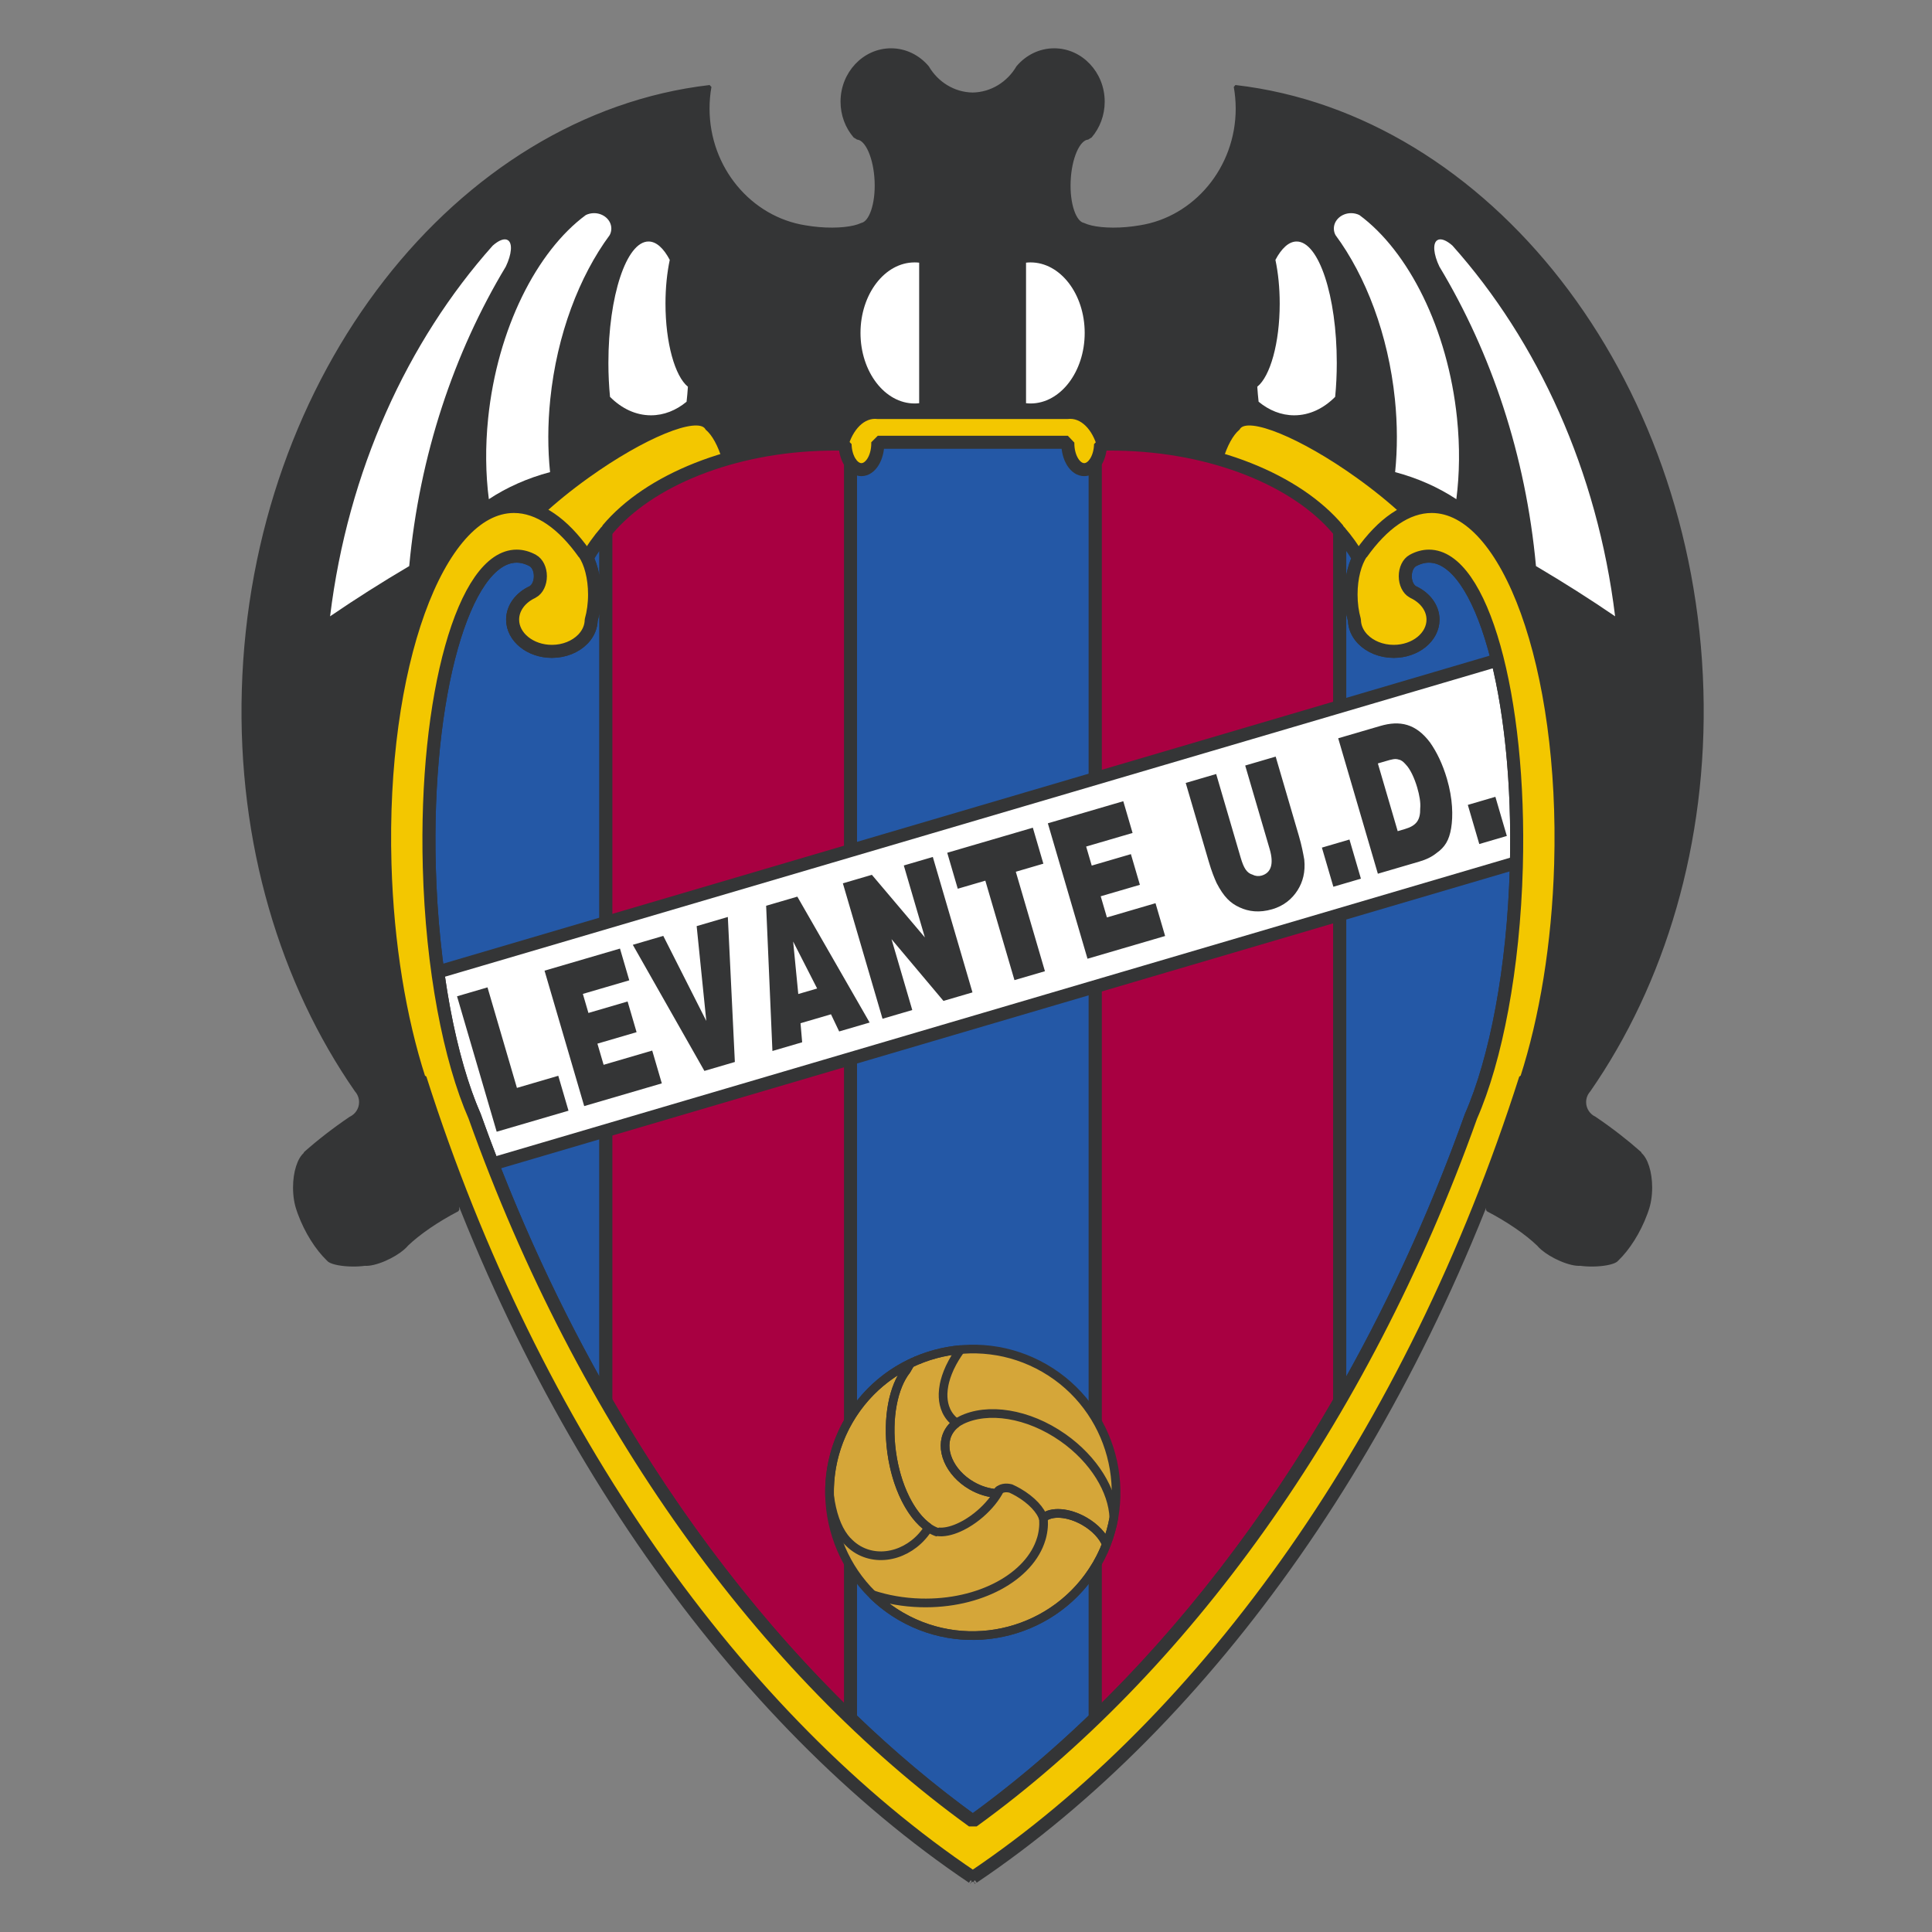 <?xml version="1.0" encoding="UTF-8" standalone="no"?>
<svg
   xmlns:dc="http://purl.org/dc/elements/1.1/"
   xmlns:cc="http://creativecommons.org/ns#"
   xmlns:rdf="http://www.w3.org/1999/02/22-rdf-syntax-ns#"
   xmlns:svg="http://www.w3.org/2000/svg"
   xmlns="http://www.w3.org/2000/svg"
   xmlns:sodipodi="http://sodipodi.sourceforge.net/DTD/sodipodi-0.dtd"
   xmlns:inkscape="http://www.inkscape.org/namespaces/inkscape"
   version="1.1"
   id="Layer_1"
   x="0px"
   y="0px"
   viewBox="0 0 1000 1000"
   xml:space="preserve"
   sodipodi:docname="Levante.svg"
   width="1000"
   height="1000"
   inkscape:version="1.0.1 (3bc2e813f5, 2020-09-07)"><rect x="0" y="0" width="1000" height="1000" fill="#808080" stroke="none"/><defs
   id="defs57" /><sodipodi:namedview
   pagecolor="#ffffff"
   bordercolor="#666666"
   borderopacity="1"
   objecttolerance="10"
   gridtolerance="10"
   guidetolerance="10"
   inkscape:pageopacity="0"
   inkscape:pageshadow="2"
   inkscape:window-width="1920"
   inkscape:window-height="1017"
   id="namedview55"
   showgrid="false"
   inkscape:zoom="0.827"
   inkscape:cx="500"
   inkscape:cy="500"
   inkscape:window-x="-8"
   inkscape:window-y="-8"
   inkscape:window-maximized="1"
   inkscape:current-layer="Layer_1"
   inkscape:document-rotation="0" />

























<g
   id="g1031"
   transform="translate(114.264,29.88)"><path
     style="fill:#f3c700;fill-opacity:1;stroke-width:4.505"
     d="m 268.052,175.434 h -110.626 v 97.598 h 110.626 z"
     id="path2" /><path
     style="fill:#f3c700;fill-opacity:1;stroke-width:4.505"
     d="m 515.598,185.7 h 105.189 v 74.052 H 515.598 Z"
     id="path4" /><path
     style="fill:#f3c700;fill-opacity:1;stroke-width:4.505"
     d="M 319.324,181.83 H 467.488 v 39.925 H 319.324 Z"
     id="path6" /><path
     style="fill:#343536;stroke:#343536;stroke-width:1.712;stroke-miterlimit:1"
     d="M 525.184,14.986 C 655.667,30.081 761.865,164.492 766.558,327.205 c 2.297,79.364 -19.974,151.993 -58.403,207.333 -1.423,1.617 -2.297,3.743 -2.297,6.059 0,3.662 2.176,6.847 5.307,8.307 8.622,5.852 16.496,11.978 23.465,18.163 v 0 0.32 0 c 3.149,2.577 5.41,9.41 5.41,17.397 0,4.442 -0.694,8.532 -1.856,11.717 v 0 h 0.009 v 0 c -0.185,0.541 -0.378,1.09 -0.577,1.64 -3.563,9.681 -9.117,18.316 -14.802,23.785 v 0 h -0.018 v 0 c -0.018,0.018 -0.027,0.041 -0.045,0.054 -0.221,0.216 -0.441,0.423 -0.662,0.626 -1.833,1.225 -6.469,2.153 -11.892,2.216 -2.351,0.027 -4.559,-0.113 -6.455,-0.378 -2.32,0.207 -6.059,-0.622 -10.253,-2.437 -3.734,-1.613 -7.095,-3.68 -9.424,-5.667 -0.009,0 -0.018,0 -0.018,-0.009 -0.009,-0.009 -0.013,-0.018 -0.022,-0.032 -0.838,-0.712 -1.536,-1.419 -2.081,-2.077 -6.135,-5.874 -15.474,-12.329 -26.217,-17.924 v 0 -12.293 0 c 7,-18.131 13.532,-36.673 19.568,-55.601 v 0 h 0.581 v 0 c 9.969,-30.965 16.46,-69.435 17.658,-111.04 2.919,-101.945 -27.082,-185.097 -66.773,-185.097 -4.942,0 -9.807,1.288 -14.532,3.739 -6.748,-6.266 -14.847,-12.879 -23.852,-19.321 -28.938,-20.717 -56.529,-32.028 -61.421,-25.199 -0.099,0.135 -0.185,0.275 -0.257,0.428 -3.496,2.91 -6.559,8.599 -8.856,16.127 -16.352,-4.865 -34.555,-7.73 -53.718,-8.041 -2.937,-0.054 -5.861,-0.032 -8.748,0.036 -0.027,1.185 -0.14,2.32 -0.338,3.406 -2.122,-10.072 -8.217,-17.384 -15.356,-17.384 -0.428,0 -0.842,0.022 -1.257,0.077 v 0 h -49.272 -49.277 v 0 c -0.41,-0.054 -0.829,-0.077 -1.252,-0.077 -7.144,0 -13.235,7.311 -15.361,17.384 -0.198,-1.086 -0.315,-2.221 -0.338,-3.406 -2.892,-0.068 -5.816,-0.09 -8.753,-0.036 -19.158,0.311 -37.366,3.176 -53.718,8.041 -2.288,-7.527 -5.356,-13.217 -8.852,-16.127 -0.077,-0.149 -0.162,-0.293 -0.257,-0.428 -4.892,-6.834 -32.483,4.482 -61.417,25.199 -9.005,6.442 -17.109,13.055 -23.848,19.321 -4.73,-2.451 -9.595,-3.739 -14.537,-3.739 -39.695,0 -69.687,83.152 -66.768,185.097 1.194,41.605 7.685,80.075 17.663,111.04 v 0 h 0.577 v 0 c 6.027,18.929 12.568,37.465 19.564,55.601 v 0 12.293 0 c -10.744,5.595 -20.077,12.055 -26.222,17.924 -0.536,0.658 -1.239,1.365 -2.077,2.077 -0.009,0.013 -0.014,0.022 -0.023,0.032 -0.004,0.009 -0.009,0.009 -0.014,0.009 -2.333,1.982 -5.694,4.054 -9.424,5.667 -4.203,1.815 -7.937,2.644 -10.257,2.437 -1.896,0.266 -4.108,0.405 -6.46,0.378 -5.41,-0.068 -10.05,-0.991 -11.888,-2.216 -0.216,-0.203 -0.441,-0.41 -0.662,-0.626 -0.014,-0.013 -0.027,-0.036 -0.041,-0.054 v 0 h -0.018 v 0 c -5.68,-5.469 -11.239,-14.104 -14.798,-23.785 -0.198,-0.55 -0.392,-1.099 -0.581,-1.64 v 0 h 0.018 v 0 c -1.167,-3.185 -1.869,-7.271 -1.869,-11.717 0,-7.987 2.27,-14.82 5.424,-17.397 v 0 -0.32 0 c 6.96,-6.185 14.838,-12.311 23.465,-18.163 3.122,-1.46 5.293,-4.64 5.293,-8.307 0,-2.315 -0.856,-4.437 -2.284,-6.059 C 31.727,479.198 9.461,406.569 11.754,327.205 16.448,164.496 122.65,30.081 253.128,14.986 c -0.653,3.662 -0.987,7.437 -0.987,11.289 0,31.042 21.947,56.872 50.407,61.322 2.239,0.392 4.604,0.694 7.045,0.905 9.577,0.806 17.929,-0.126 22.222,-2.185 4.64,-0.941 7.955,-10.618 7.478,-22.348 -0.486,-12.05 -4.788,-21.929 -9.663,-22.411 -0.477,-0.351 -0.964,-0.653 -1.464,-0.905 -4.05,-4.752 -6.514,-11.023 -6.514,-17.902 0,-14.744 11.361,-26.776 25.28,-26.776 7.469,0 14.203,3.469 18.839,8.951 4.843,8.235 13.51,13.789 23.393,13.942 9.879,-0.153 18.546,-5.707 23.393,-13.942 4.626,-5.487 11.365,-8.951 18.839,-8.951 13.919,0 25.276,12.032 25.276,26.776 0,6.874 -2.469,13.149 -6.5,17.902 -0.509,0.257 -0.996,0.554 -1.473,0.905 -4.879,0.482 -9.176,10.361 -9.654,22.411 -0.486,11.73 2.833,21.406 7.469,22.348 4.293,2.059 12.645,2.991 22.217,2.185 2.446,-0.212 4.811,-0.514 7.054,-0.905 28.452,-4.451 50.407,-30.285 50.407,-61.322 -0.018,-3.847 -0.36,-7.626 -1.009,-11.289 z"
     id="path8" /><path
     style="fill:#a80041;fill-opacity:1;stroke:#343536;stroke-width:6.74;stroke-miterlimit:1"
     d="m 452.568,209.714 c 1.662,-2.405 2.734,-5.847 2.811,-9.676 2.892,-0.068 5.811,-0.09 8.748,-0.036 49.624,0.811 92.81,18.744 114.18,44.195 v 0 0.207 0 c 0.293,0.333 0.595,0.671 0.883,1.014 v 0 449.928 0 c -36.628,63.408 -79.625,118.861 -126.622,164.209 v 0 z"
     id="path10" /><path
     style="fill:#ffffff;stroke-width:4.505"
     d="m 637.526,97.25 c 44.186,49.52 75.016,116.73 84.184,191.872 -12.96,-8.865 -26.641,-17.546 -40.957,-25.997 -5.275,-57.318 -23.132,-110.392 -49.993,-155.024 -3.045,-6.361 -3.599,-12.113 -1.036,-13.685 1.793,-1.104 4.721,0.095 7.802,2.833 z"
     id="path12" /><path
     style="fill:#ffffff;stroke-width:4.505"
     d="m 589.353,81.43 c 25.366,18.703 45.768,58.845 50.538,105.153 1.523,14.762 1.315,28.893 -0.351,41.912 -9.28,-6.113 -20.001,-10.915 -31.686,-14.01 1.216,-11.856 1.234,-24.569 -0.122,-37.785 -3.446,-33.425 -15.028,-63.629 -30.735,-84.891 -0.554,-1.023 -0.86,-2.18 -0.86,-3.397 0,-4.388 4.023,-7.964 8.937,-7.964 1.55,0 3.005,0.36 4.279,0.982 z"
     id="path14" /><path
     style="fill:#ffffff;stroke-width:4.505"
     d="m 556.879,95.12 c 11.442,0 20.771,28.226 20.771,62.822 0,6.099 -0.288,12.005 -0.838,17.586 -5.951,6.005 -13.275,9.554 -21.19,9.554 -6.725,0 -13.028,-2.568 -18.429,-7.027 -0.284,-2.523 -0.518,-5.113 -0.694,-7.771 6.694,-5.37 11.613,-22.632 11.613,-43.006 0,-8.253 -0.806,-15.992 -2.216,-22.641 3.198,-6.027 6.96,-9.518 10.982,-9.518 z"
     id="path16" /><path
     style="fill:#ffffff;stroke-width:4.505"
     d="m 419.162,105.94 c 15.424,0 28.01,16.402 28.01,36.51 0,20.113 -12.586,36.51 -28.01,36.51 -0.802,0 -1.586,-0.045 -2.351,-0.131 v 0 -72.76 0 c 0.766,-0.086 1.55,-0.131 2.351,-0.131 z"
     id="path18" /><path
     style="fill:#ffffff;stroke-width:4.505"
     d="M 140.772,97.25 C 96.59,146.77 65.76,213.98 56.589,289.123 c 12.96,-8.865 26.645,-17.546 40.961,-25.997 5.275,-57.318 23.127,-110.392 49.993,-155.024 3.036,-6.361 3.59,-12.113 1.036,-13.685 -1.797,-1.104 -4.73,0.095 -7.807,2.833 z"
     id="path20" /><path
     style="fill:#ffffff;stroke-width:4.505"
     d="m 188.945,81.43 c -25.366,18.703 -45.772,58.845 -50.543,105.153 -1.518,14.762 -1.315,28.893 0.36,41.912 9.275,-6.113 19.992,-10.915 31.686,-14.01 -1.221,-11.856 -1.243,-24.569 0.117,-37.785 3.437,-33.425 15.028,-63.629 30.744,-84.891 0.55,-1.023 0.851,-2.18 0.851,-3.397 0,-4.388 -4.014,-7.964 -8.937,-7.964 -1.545,0 -3.005,0.36 -4.279,0.982 z"
     id="path22" /><path
     style="fill:#ffffff;stroke-width:4.505"
     d="m 221.42,95.12 c -11.442,0 -20.78,28.226 -20.78,62.822 0,6.099 0.297,12.005 0.838,17.586 5.955,6.005 13.284,9.554 21.195,9.554 6.73,0 13.028,-2.568 18.429,-7.027 0.288,-2.523 0.523,-5.113 0.694,-7.771 -6.694,-5.37 -11.609,-22.632 -11.609,-43.006 0,-8.253 0.806,-15.992 2.212,-22.641 -3.185,-6.027 -6.951,-9.518 -10.978,-9.518 z"
     id="path24" /><path
     style="fill:#ffffff;stroke-width:4.505"
     d="m 359.137,105.94 c -15.424,0 -28.01,16.402 -28.01,36.51 0,20.113 12.591,36.51 28.01,36.51 0.797,0 1.581,-0.045 2.356,-0.131 v 0 -72.76 0 c -0.775,-0.086 -1.559,-0.131 -2.356,-0.131 z"
     id="path26" /><path
     style="fill:#2458a6;fill-opacity:1;stroke:#343536;stroke-width:6.74;stroke-miterlimit:1"
     d="m 325.951,859.551 v -649.837 0 c 1.5,2.167 3.482,3.491 5.653,3.491 4.662,0 8.469,-6.113 8.469,-13.6 0,-0.189 -0.009,-0.378 -0.009,-0.563 v 0 h 49.088 0.225 49.079 v 0 c -0.009,0.185 -0.009,0.374 -0.009,0.563 0,7.487 3.802,13.6 8.473,13.6 2.162,0 4.153,-1.324 5.649,-3.491 v 0 649.846 0 c -20.411,19.703 -41.574,37.488 -63.304,53.205 -21.731,-15.717 -42.898,-33.515 -63.313,-53.214 z"
     id="path28" /><path
     style="fill:#2458a6;fill-opacity:1;stroke:#343536;stroke-width:6.74;stroke-miterlimit:1"
     d="m 579.195,245.414 c 3.563,4.113 6.825,8.658 9.712,13.582 -2.383,4.748 -3.87,11.437 -3.87,18.848 0,4.838 0.644,9.379 1.752,13.266 0.068,3.505 1.514,6.757 3.906,9.406 v -0.005 c 0.122,0.131 0.239,0.261 0.369,0.396 0.036,0.036 0.072,0.077 0.113,0.108 3.721,3.806 9.487,6.257 15.938,6.257 11.203,0 20.343,-7.388 20.343,-16.429 0,-6.176 -4.252,-11.564 -10.509,-14.374 v 0 -0.054 0 c -2.243,-1.225 -3.852,-4.379 -3.852,-8.054 0,-3.671 1.608,-6.829 3.852,-8.054 v 0 -0.022 0 c 2.761,-1.509 5.577,-2.297 8.419,-2.297 27.312,0 47.623,72.309 45.218,160.952 -1.428,52.678 -10.568,99.576 -23.469,128.974 -18.803,52.7 -41.736,102.103 -67.922,147.434 v 0 z"
     id="path30" /><path
     style="fill:#2458a6;fill-opacity:1;stroke:#343536;stroke-width:6.74;stroke-miterlimit:1"
     d="m 189.621,258.995 c 2.888,-4.924 6.144,-9.473 9.708,-13.586 v 0 449.928 0 c -26.19,-45.331 -49.119,-94.729 -67.917,-147.434 -12.91,-29.393 -22.046,-76.291 -23.474,-128.974 -2.41,-88.648 17.906,-160.952 45.214,-160.952 2.847,0 5.658,0.788 8.419,2.297 v 0 0.022 0 c 2.248,1.225 3.861,4.383 3.861,8.054 0,3.676 -1.613,6.829 -3.861,8.054 v 0 0.054 0 c -6.253,2.811 -10.505,8.199 -10.505,14.374 0,9.045 9.131,16.429 20.334,16.429 6.455,0 12.212,-2.451 15.947,-6.257 0.036,-0.036 0.077,-0.077 0.108,-0.108 0.126,-0.135 0.248,-0.266 0.365,-0.396 v 0.005 c 2.401,-2.649 3.842,-5.901 3.915,-9.406 1.104,-3.888 1.743,-8.428 1.743,-13.266 0.005,-7.406 -1.478,-14.095 -3.856,-18.839 z"
     id="path32" /><path
     style="fill:#a80041;fill-opacity:1;stroke:#343536;stroke-width:6.74;stroke-miterlimit:1"
     d="m 199.333,695.342 v -449.928 0 c 0.293,-0.338 0.586,-0.676 0.883,-1.014 v 0 -0.207 0 c 21.366,-25.451 64.552,-43.385 114.18,-44.195 2.942,-0.054 5.861,-0.032 8.753,0.036 0.077,3.833 1.144,7.271 2.802,9.676 v 0 649.837 0 C 278.954,814.198 235.952,758.759 199.333,695.342 Z"
     id="path34" /><path
     style="fill:#ffffff;stroke:#343536;stroke-width:6.74;stroke-miterlimit:1"
     d="M 112.33,473.247 660.856,311.799 v 0 c 6.946,27.952 10.699,64.647 9.784,104.815 v 0 L 140.633,572.616 v 0 c -3.176,-8.153 -6.248,-16.384 -9.212,-24.704 -8.244,-18.771 -14.951,-44.677 -19.091,-74.665 z"
     id="path36" /><path
     style="fill:#d5a639;fill-opacity:1;stroke:#343536;stroke-width:4.493;stroke-miterlimit:1"
     d="m 426.36,678.282 c 35.393,20.438 47.592,65.971 27.159,101.364 -20.429,35.393 -65.967,47.592 -101.355,27.159 -35.398,-20.438 -47.596,-65.971 -27.159,-101.364 20.429,-35.389 65.967,-47.592 101.355,-27.159 z"
     id="path38" /><path
     style="fill:none;stroke:#323131;stroke-width:4.493;stroke-miterlimit:1"
     d="m 453.897,778.998 c -0.018,0.009 -0.018,0.018 -0.022,0.027"
     id="path40" /><path
     style="fill:none;stroke:#343536;stroke-width:4.493;stroke-miterlimit:1"
     d="m 453.74,779.264 c -0.013,0.022 -0.027,0.045 -0.036,0.072 -0.036,0.05 -0.063,0.104 -0.095,0.153 -0.027,0.05 -0.054,0.104 -0.09,0.153 -0.018,0.041 -0.045,0.077 -0.068,0.108 -0.207,0.365 -0.428,0.721 -0.64,1.072 -0.005,0.013 -0.009,0.022 -0.009,0.022 -0.009,0.018 -0.018,0.027 -0.027,0.036 -20.771,34.438 -65.647,46.114 -100.617,25.924 -5.55,-3.198 -10.518,-7.027 -14.892,-11.32 7.608,2.518 16.064,4.041 24.983,4.284 30.6,0.851 56.66,-13.55 62.457,-33.186 0.005,-0.005 0,-0.005 0,-0.005 0.009,-0.027 0.018,-0.045 0.027,-0.077 0.081,-0.275 0.158,-0.554 0.239,-0.838 0.081,-0.32 0.153,-0.64 0.23,-0.96 0.405,-1.784 0.644,-3.604 0.703,-5.455 0.018,-0.896 0.009,-1.793 -0.045,-2.676 -0.054,-0.248 -0.113,-0.491 -0.203,-0.743 4.176,-3.649 13.086,-3.09 21.352,1.671 5.613,3.239 9.694,7.712 11.392,11.951 -1.257,3.239 -2.761,6.428 -4.514,9.536"
     id="path42" /><path
     style="fill:none;stroke:#343536;stroke-width:4.493;stroke-miterlimit:1"
     d="m 462.258,755.781 c -0.833,4.622 -2.104,9.199 -3.847,13.681 -1.698,-4.239 -5.779,-8.717 -11.392,-11.951 -8.266,-4.766 -17.181,-5.325 -21.352,-1.671 0.045,0.104 0.068,0.221 0.099,0.324 -1.18,-4.293 -6.072,-9.622 -12.978,-13.609 -1.302,-0.748 -2.604,-1.414 -3.897,-1.991 -2.721,-0.676 -5.288,-0.171 -6.608,1.432 -0.144,0.387 -0.297,0.775 -0.45,1.149 -4.302,-0.248 -8.861,-1.577 -13.154,-4.054 -11.577,-6.676 -16.915,-19.244 -11.888,-27.952 1.487,-2.577 3.721,-4.536 6.424,-5.847 v 0 l -0.027,-0.018 v 0 c 13.586,-6.802 34.632,-3.748 52.741,8.982 16.158,11.361 25.807,27.501 26.33,41.524 z m -4.482,15.253 c -0.036,0.077 -0.072,0.153 -0.099,0.234 0.032,-0.081 0.068,-0.158 0.099,-0.234 z m -0.761,1.77 c -0.032,0.054 -0.054,0.113 -0.081,0.167 0.032,-0.059 0.054,-0.113 0.081,-0.167 z m -0.104,0.23 c -0.005,0.013 -0.022,0.027 -0.022,0.045 0,-0.018 0.018,-0.032 0.022,-0.045 z"
     id="path44" /><path
     style="fill:none;stroke:#343536;stroke-width:4.493;stroke-miterlimit:1"
     d="m 377.579,677.593 c -0.068,0.14 -0.14,0.293 -0.207,0.437 -0.013,0.032 -0.032,0.068 -0.05,0.099 -0.018,0.045 -0.041,0.09 -0.059,0.14 -0.36,0.766 -0.68,1.532 -0.982,2.293 -0.005,0.032 -0.018,0.054 -0.027,0.081 -0.554,1.423 -1.023,2.824 -1.383,4.207 -0.013,0.09 -0.041,0.171 -0.063,0.252 -0.018,0.086 -0.041,0.162 -0.063,0.243 -0.009,0.054 -0.027,0.104 -0.036,0.158 -0.077,0.302 -0.144,0.608 -0.207,0.91 0,0.009 -0.009,0.013 -0.009,0.018 -0.032,0.144 -0.054,0.284 -0.086,0.423 -0.005,0.036 -0.013,0.077 -0.018,0.099 -0.302,1.55 -0.473,3.054 -0.523,4.514 0,0.009 0,0.022 0,0.036 -0.072,2.505 0.239,4.865 0.959,7.027 v 0 h -0.004 v 0 c 0.838,2.523 2.216,4.761 4.185,6.631 0.581,0.545 1.207,1.05 1.865,1.509 -1.662,1.189 -3.054,2.68 -4.09,4.473 -5.027,8.712 0.311,21.276 11.888,27.952 4.293,2.482 8.852,3.811 13.154,4.054 0.149,-0.374 0.302,-0.761 0.45,-1.149 0.266,-0.32 0.572,-0.599 0.923,-0.824 -2.095,4.126 -5.599,8.541 -10.163,12.487 -2.302,1.982 -4.685,3.68 -7.041,5.063 -0.018,0.009 -0.045,0.027 -0.063,0.036 -0.144,0.081 -0.297,0.176 -0.45,0.261 v 0 c -0.162,0.095 -0.329,0.189 -0.491,0.284 -0.022,0.005 -0.036,0.013 -0.059,0.022 -4.072,2.243 -8.032,3.532 -11.325,3.712 -0.018,0 -0.041,0 -0.05,0 -0.09,0.009 -0.171,0.009 -0.257,0.013 -0.072,0.005 -0.144,0.009 -0.216,0.009 -0.347,0.004 -0.676,0 -1.005,-0.022 -0.05,0 -0.108,-0.009 -0.162,-0.009 -0.018,0 -0.045,0 -0.063,-0.005 -0.09,-0.005 -0.171,-0.013 -0.252,-0.022 -0.081,-0.005 -0.158,-0.018 -0.234,-0.027 -0.05,-0.005 -0.095,-0.009 -0.135,-0.018 v 0 l -0.162,0.275 v 0 c -10.964,-3.554 -21.028,-20.415 -23.857,-41.632 -2.356,-17.685 0.941,-33.772 7.685,-42.285 v 0 l 2.027,-3.509 v 0 c 8.171,-3.928 16.996,-6.352 26.033,-7.14 -2.162,2.96 -3.969,5.964 -5.379,8.924 z"
     id="path46" /><path
     style="fill:none;stroke:#343536;stroke-width:4.493;stroke-miterlimit:1"
     d="m 315.126,744.33 c -0.351,-13.208 2.811,-26.645 9.879,-38.889 7.708,-13.347 18.983,-23.393 31.934,-29.641 v 0 l -2.027,3.509 v 0 c -6.744,8.514 -10.041,24.6 -7.685,42.285 2.419,18.113 10.1,33.046 19.118,39.245 -8.208,13.239 -24.339,18.393 -36.389,11.442 -1.725,-1.005 -3.279,-2.198 -4.658,-3.559 -0.869,-0.797 -1.712,-1.707 -2.514,-2.761 -3.946,-5.144 -6.496,-12.748 -7.658,-21.631 z m 43.132,-69.138 c 0.077,-0.041 0.149,-0.072 0.225,-0.095 -0.081,0.022 -0.153,0.059 -0.225,0.095 z m 1.617,-0.721 c 0.077,-0.036 0.153,-0.068 0.23,-0.099 -0.072,0.032 -0.149,0.068 -0.23,0.099 z m 1.658,-0.694 c 0.063,-0.018 0.122,-0.045 0.176,-0.068 -0.054,0.027 -0.117,0.045 -0.176,0.068 z m 1.631,-0.626 c 0.099,-0.041 0.203,-0.077 0.306,-0.113 -0.104,0.036 -0.207,0.072 -0.306,0.113 z m 1.698,-0.617 c 0.068,-0.027 0.14,-0.05 0.203,-0.072 -0.059,0.022 -0.131,0.045 -0.203,0.072 z"
     id="path48" /><path
     style="fill:#f3c700;fill-opacity:1;stroke:#343536;stroke-width:6.74;stroke-miterlimit:1"
     d="m 389.152,941.964 v -0.144 0 C 267.98,860.308 161.886,712.577 103.23,528.407 v 0 h -0.581 v 0 C 92.68,497.442 86.189,458.972 84.995,417.367 82.072,315.421 112.069,232.269 151.768,232.269 c 12.964,0 25.402,8.874 36.375,24.366 v 0 -0.176 0 c 3.23,4.712 5.343,12.532 5.343,21.379 0,4.838 -0.64,9.379 -1.743,13.266 -0.072,3.505 -1.509,6.757 -3.915,9.406 v -0.005 c -0.117,0.131 -0.239,0.261 -0.365,0.396 -0.032,0.036 -0.072,0.077 -0.108,0.108 -3.734,3.806 -9.491,6.257 -15.947,6.257 -11.203,0 -20.334,-7.388 -20.334,-16.429 0,-6.176 4.248,-11.564 10.505,-14.374 v 0 -0.054 0 c 2.248,-1.225 3.861,-4.379 3.861,-8.054 0,-3.671 -1.613,-6.829 -3.861,-8.054 v 0 -0.022 0 c -2.761,-1.509 -5.572,-2.297 -8.419,-2.297 -27.307,0 -47.624,72.309 -45.214,160.952 1.428,52.678 10.563,99.576 23.474,128.974 56.511,158.421 150.33,287.101 257.848,364.852 107.518,-77.751 201.337,-206.432 257.853,-364.852 12.901,-29.393 22.041,-76.291 23.469,-128.974 2.405,-88.648 -17.911,-160.952 -45.218,-160.952 -2.842,0 -5.658,0.788 -8.419,2.297 v 0 0.022 0 c -2.243,1.225 -3.852,4.383 -3.852,8.054 0,3.676 1.608,6.829 3.852,8.054 v 0 0.054 0 c 6.257,2.811 10.509,8.199 10.509,14.374 0,9.045 -9.135,16.429 -20.343,16.429 -6.451,0 -12.217,-2.451 -15.938,-6.257 -0.045,-0.036 -0.081,-0.077 -0.113,-0.108 -0.131,-0.135 -0.248,-0.266 -0.369,-0.396 v 0.005 c -2.392,-2.649 -3.842,-5.901 -3.906,-9.406 -1.108,-3.888 -1.752,-8.428 -1.752,-13.266 0,-8.847 2.122,-16.667 5.352,-21.379 v 0 0.176 0 c 10.982,-15.492 23.411,-24.366 36.375,-24.366 39.691,0 69.692,83.152 66.773,185.097 -1.198,41.605 -7.689,80.075 -17.658,111.04 v 0 h -0.581 v 0 C 616.647,712.577 510.557,860.308 389.381,941.82 v 0 0.144 0 c -0.041,-0.022 -0.077,-0.059 -0.113,-0.072 -0.045,0.013 -0.077,0.05 -0.117,0.072 z"
     id="path50" /><path
     style="fill:#343536;stroke-width:4.505"
     d="m 179.99,545.016 -37.168,10.883 -20.523,-70.097 15.766,-4.617 15.235,52.029 21.402,-6.271 z m 48.299,-14.14 -40.173,11.757 -20.528,-70.097 39.051,-11.433 4.806,16.433 -24.023,7.032 2.883,9.861 20.276,-5.942 4.649,15.888 -20.271,5.937 3.207,10.951 25.154,-7.37 z m 22.041,-6.451 -37.051,-65.268 15.771,-4.617 22.267,44.024 -4.991,-49.083 16.14,-4.73 3.631,75.053 z M 300.936,509.6 l -15.393,4.509 -3.257,-75.161 16.145,-4.73 37.425,65.165 -15.771,4.613 -4.23,-8.879 -15.771,4.626 z m 7.748,-27.834 -12.415,-24.312 2.653,27.168 z m 49.241,11.149 -15.397,4.514 -20.523,-70.097 15.014,-4.406 27.425,32.402 -10.901,-37.24 15.019,-4.397 20.528,70.097 -15.023,4.401 -26.888,-31.97 z m 23.546,-62.786 -5.446,-18.618 44.304,-12.969 5.451,18.618 -14.266,4.176 15.077,51.484 -15.775,4.613 -15.073,-51.48 z m 107.329,24.469 -40.173,11.762 -20.528,-70.097 39.047,-11.433 4.811,16.429 -24.028,7.036 2.883,9.856 20.276,-5.933 4.653,15.879 -20.28,5.933 3.212,10.951 25.154,-7.365 z m 22.532,-38.709 -11.87,-40.524 15.766,-4.617 12.672,43.267 v 0 c 1.608,5.473 3.158,7.991 6.266,8.87 1.45,0.761 3.113,0.869 4.617,0.432 4.879,-1.428 6.379,-6.032 4.14,-13.703 v 0 l -12.672,-43.258 15.771,-4.617 12.027,41.069 v 0 c 1.442,4.933 2.189,8.879 2.779,12.271 0.635,6.352 -0.712,11.509 -3.5,15.893 -2.797,4.388 -7.041,8 -13.041,9.757 -6.766,1.982 -12.284,1.221 -16.996,-0.969 -4.716,-2.18 -8.095,-5.356 -11.843,-12.586 -1.18,-2.631 -2.518,-5.802 -4.117,-11.284 z m 64.552,13.212 -5.933,-20.258 14.266,-4.185 5.928,20.267 z m 44.439,-13.01 -21.406,6.266 -20.528,-70.106 21.776,-6.37 v 0 c 10.14,-2.973 18.402,-1.225 25.744,8.514 3.473,4.937 6.523,11.181 8.771,18.848 3.045,10.406 3.194,19.276 2.171,25.524 -1.027,6.248 -3.23,9.865 -7.626,12.937 -2.302,1.86 -5.144,3.288 -8.901,4.388 z m -21.406,-50.817 10.266,35.051 3.748,-1.099 v 0 c 6.009,-1.766 8,-4.725 7.901,-10.64 0.315,-3.063 -0.423,-7.009 -1.55,-10.843 -1.442,-4.928 -3.644,-9.636 -5.937,-11.937 -1.23,-1.419 -2.306,-2.293 -3.595,-2.509 -1.815,-0.662 -3.694,-0.113 -6.703,0.77 v 0 z m 52.493,41.718 -5.933,-20.262 14.266,-4.18 5.928,20.262 z"
     id="path52" /></g>
</svg>
